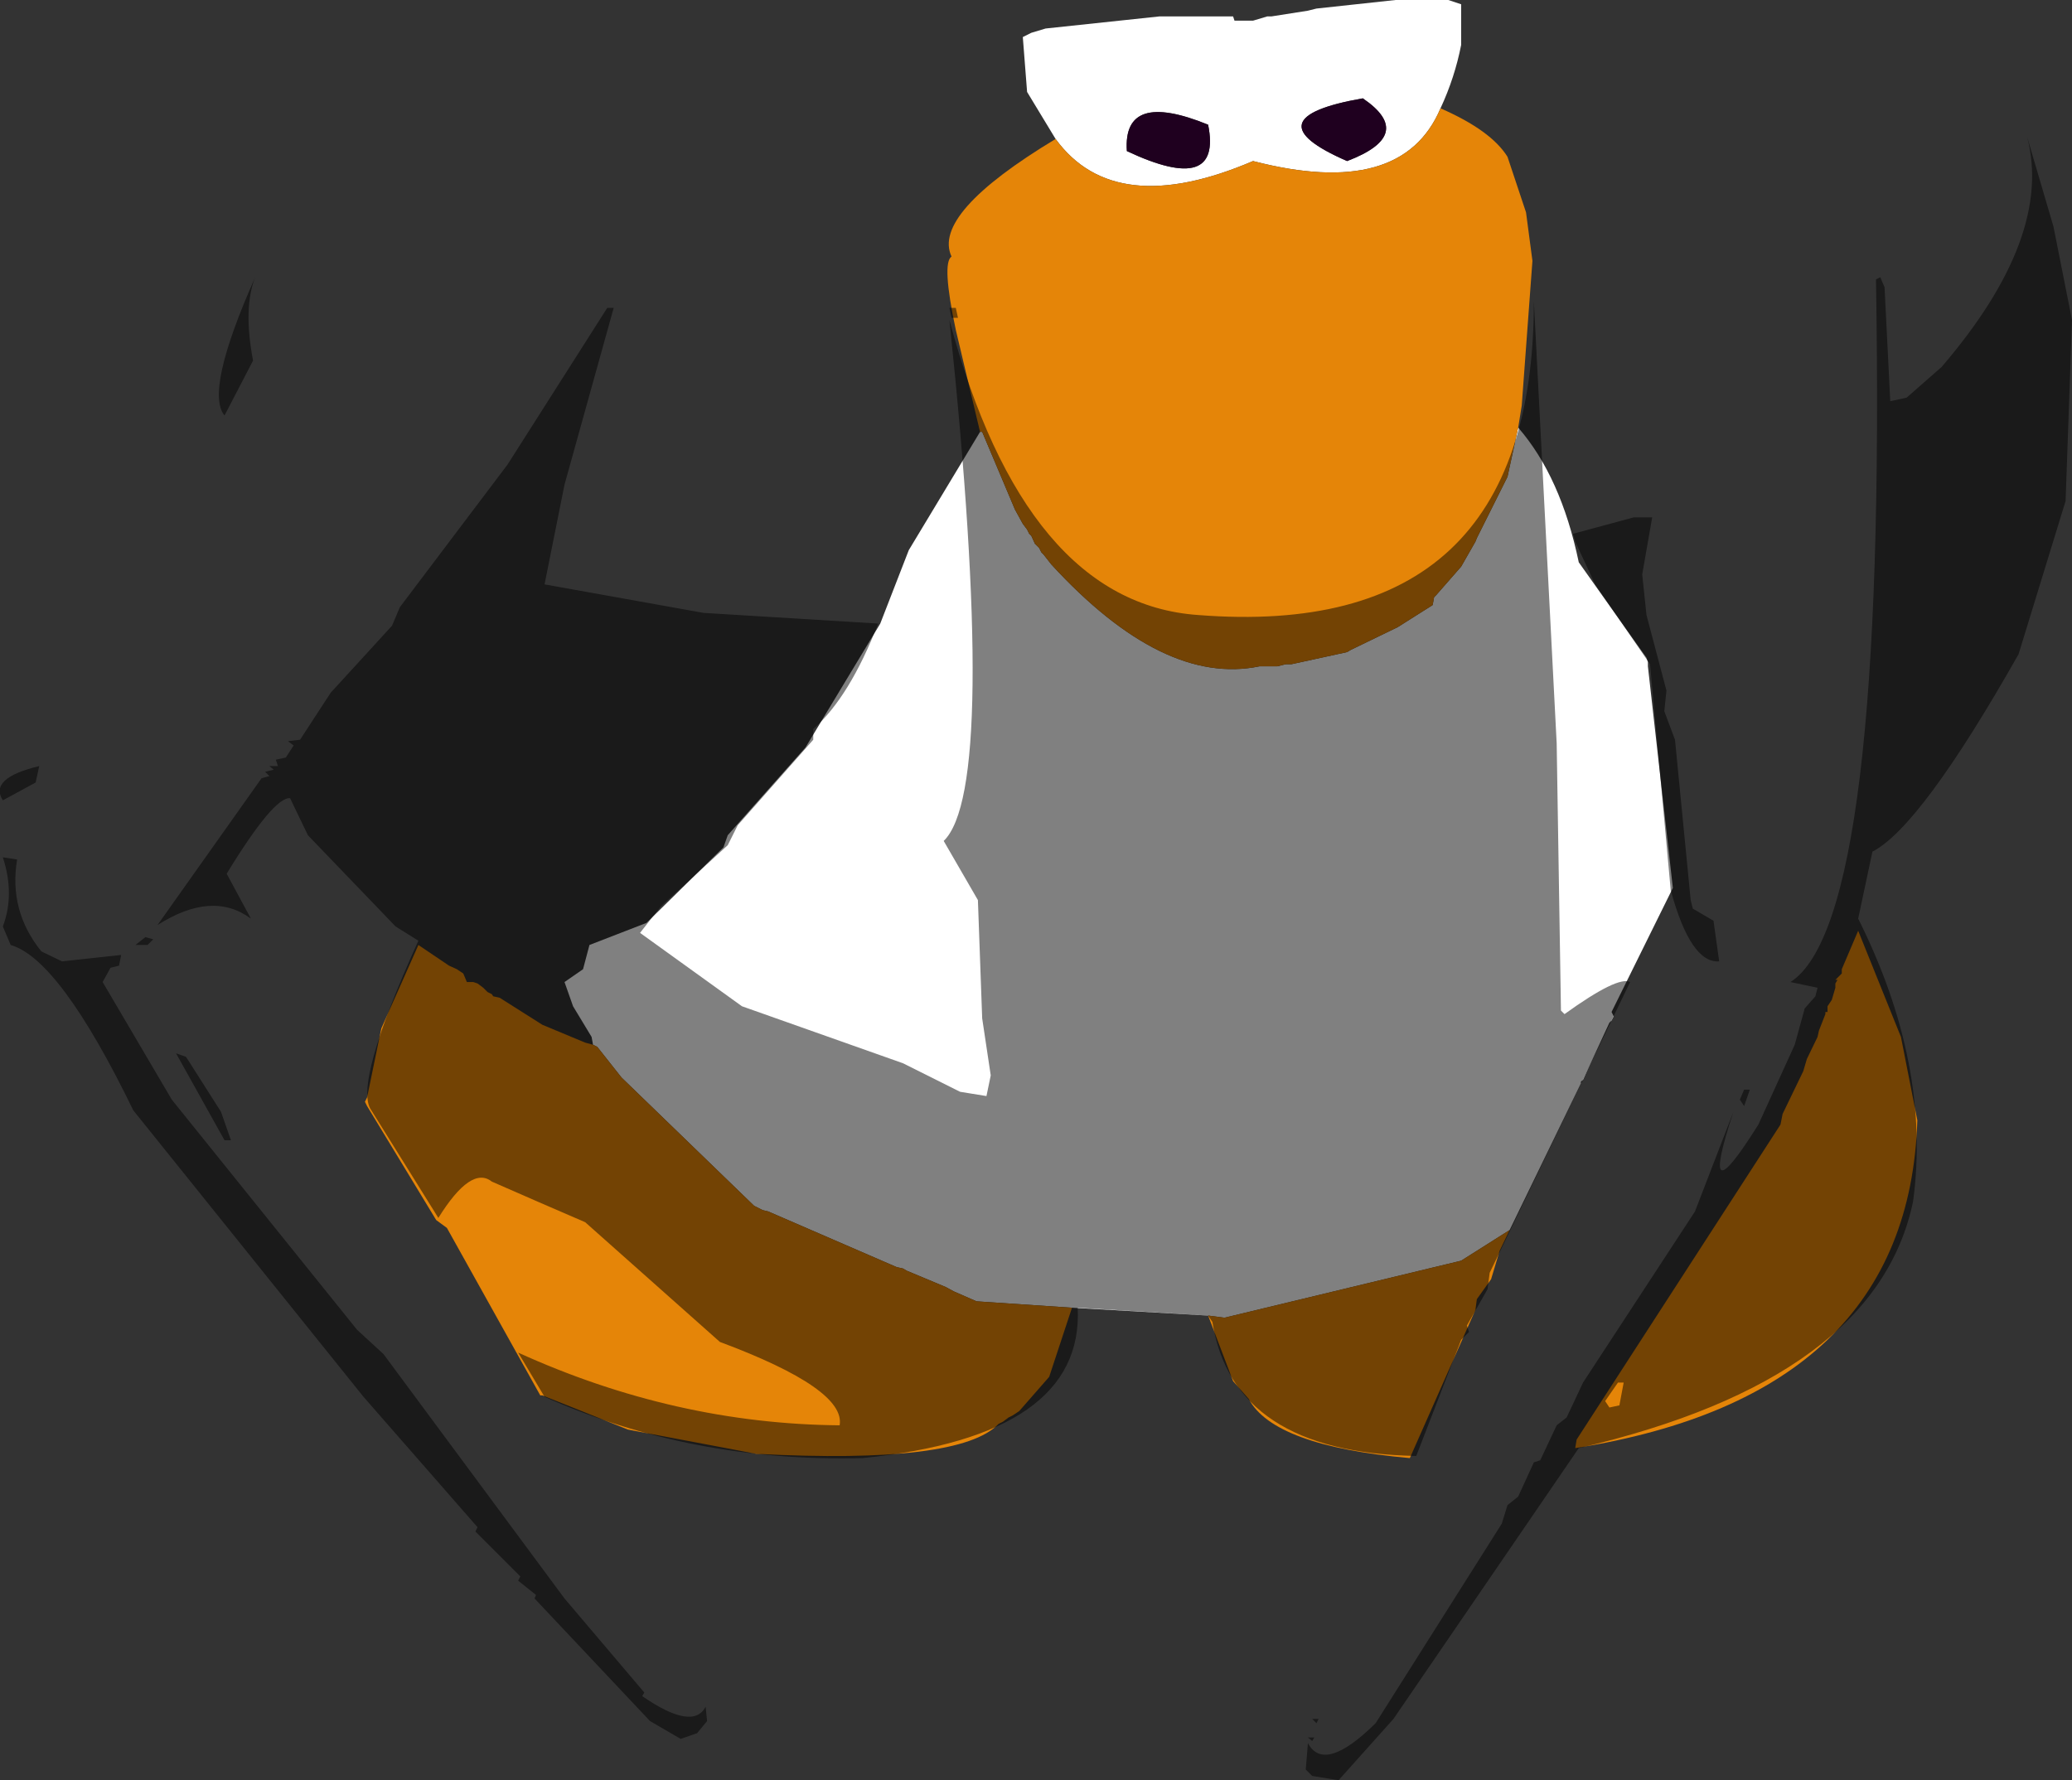 <?xml version="1.0" encoding="UTF-8" standalone="no"?>
<svg xmlns:ffdec="https://www.free-decompiler.com/flash" xmlns:xlink="http://www.w3.org/1999/xlink" ffdec:objectType="shape" height="124.9px" width="145.35px" xmlns="http://www.w3.org/2000/svg">
  <rect width="100%" height="100%" fill="#333333" stroke="none"/>
  <g transform="matrix(1.0, 0.0, 0.0, 1.0, 79.5, 1.9)">
    <path d="M-5.45 7.85 L-7.45 4.55 -7.75 0.7 -7.15 0.4 -6.15 0.1 1.85 -0.75 7.0 -0.75 7.1 -0.45 8.4 -0.45 9.4 -0.75 9.7 -0.75 12.25 -1.15 12.85 -1.3 18.4 -1.9 22.1 -1.9 23.0 -1.6 23.0 1.25 Q22.55 3.55 21.55 5.7 18.85 12.1 8.4 9.4 -1.3 13.55 -5.45 7.85 M27.0 28.1 Q30.0 31.55 31.25 37.55 L36.0 44.25 36.1 44.55 36.1 44.85 37.85 60.4 33.55 69.1 33.7 69.4 33.55 69.7 33.4 69.85 31.55 73.85 31.4 74.0 31.4 74.1 26.4 84.4 23.0 86.55 6.4 90.55 5.25 90.4 -4.3 89.85 -11.0 89.4 -12.6 88.7 -13.15 88.4 -15.9 87.25 -16.15 87.1 -16.6 87.0 -25.6 83.1 -26.0 83.0 -26.6 82.7 -35.9 73.7 -37.6 71.55 -37.9 71.4 -38.0 70.85 -39.3 68.7 -39.9 67.0 -38.6 66.1 -38.15 64.4 -34.15 62.85 -28.75 57.55 -28.45 56.7 -23.0 50.55 -17.75 41.85 -15.75 36.7 -10.75 28.4 -10.6 28.4 -8.3 33.85 -7.75 34.85 -7.45 35.25 -7.3 35.55 -7.15 35.7 -6.9 36.25 -6.6 36.55 -6.45 36.85 -6.3 37.0 -5.75 37.7 Q2.1 46.25 8.85 44.85 L10.1 44.85 10.7 44.7 11.1 44.7 15.0 43.85 15.25 43.7 18.55 42.1 21.0 40.55 21.1 40.0 21.25 39.85 23.0 37.85 24.0 36.1 24.1 35.85 26.25 31.55 27.0 28.1 M15.0 9.4 Q19.85 7.55 16.1 5.0 8.1 6.4 15.0 9.4 M5.25 6.85 Q-0.75 4.4 -0.45 8.7 6.25 11.85 5.25 6.85" fill="#ffffff" fill-rule="evenodd" stroke="none"/>
    <path d="M21.55 5.7 Q25.1 7.25 26.25 9.1 L27.55 13.0 28.0 16.4 27.25 26.55 27.0 28.1 26.25 31.55 24.1 35.85 24.0 36.1 23.0 37.85 21.25 39.85 21.1 40.0 21.0 40.55 18.55 42.1 15.25 43.7 15.0 43.85 11.1 44.7 10.7 44.7 10.1 44.85 8.85 44.85 Q2.1 46.25 -5.75 37.7 L-6.3 37.0 -6.45 36.85 -6.6 36.55 -6.9 36.25 -7.15 35.7 -7.3 35.55 -7.45 35.25 -7.75 34.85 -8.3 33.85 -10.6 28.4 -10.75 28.4 -12.45 21.25 Q-13.45 16.55 -12.75 16.1 -14.15 13.1 -5.45 7.85 -1.3 13.55 8.4 9.4 18.85 12.1 21.55 5.7 M26.4 84.4 L25.7 85.85 25.1 87.85 24.1 89.25 24.0 90.0 19.4 100.4 Q9.85 99.55 8.1 96.25 L7.0 95.0 5.25 90.4 6.4 90.55 23.0 86.55 26.4 84.4 M-4.3 89.85 L-5.9 94.7 -8.0 97.1 -8.45 97.4 -8.75 97.55 -9.15 97.85 -9.45 98.0 Q-12.15 100.85 -26.45 100.1 L-35.45 98.4 -41.45 96.0 -41.6 96.0 -48.15 84.25 -48.9 83.7 -53.75 75.7 -53.9 75.4 -53.75 75.1 -52.75 70.25 -50.15 64.4 -48.0 65.85 -47.45 66.1 -47.0 66.4 -46.75 67.0 -46.3 67.0 -46.0 67.1 -45.6 67.4 -45.3 67.7 -45.0 67.85 -44.9 68.0 -44.45 68.1 -41.45 70.0 -38.45 71.25 -37.9 71.4 -37.6 71.55 -35.9 73.7 -26.6 82.7 -26.0 83.0 -25.6 83.1 -16.6 87.0 -16.15 87.1 -15.9 87.25 -13.15 88.4 -12.6 88.7 -11.0 89.4 -4.3 89.85 M49.25 67.4 L49.25 67.1 49.4 66.85 49.25 66.85 49.7 66.4 49.7 66.1 50.85 63.4 53.85 70.85 55.0 76.7 Q54.4 96.0 31.0 99.7 L31.1 99.1 45.4 77.0 45.55 76.25 47.0 73.25 47.25 72.4 48.0 70.85 48.1 70.4 48.55 69.25 48.55 69.1 48.7 69.1 48.7 68.7 49.0 68.25 49.25 67.4" fill="#e58508" fill-rule="evenodd" stroke="none"/>
    <path d="M15.0 9.4 Q8.1 6.4 16.1 5.0 19.85 7.55 15.0 9.4 M5.25 6.85 Q6.25 11.85 -0.45 8.7 -0.75 4.4 5.25 6.85" fill="#1f001f" fill-rule="evenodd" stroke="none"/>
    <path d="M65.85 20.55 L65.4 33.25 62.1 44.0 Q55.25 56.1 51.85 57.85 L50.85 62.55 Q56.0 72.85 54.7 82.4 52.1 94.85 31.25 99.7 L18.25 118.7 14.4 123.0 12.55 122.7 12.1 122.25 12.25 120.4 Q13.4 122.55 17.0 119.0 L25.85 105.0 26.25 103.7 27.0 103.1 28.1 100.7 28.55 100.55 29.7 98.1 30.4 97.55 31.55 95.1 39.4 83.1 42.1 76.1 Q39.55 83.85 43.85 77.0 L46.4 71.4 47.1 68.85 47.85 68.0 48.0 67.4 46.1 67.0 Q52.85 62.7 52.1 17.7 L52.4 17.55 52.7 18.25 53.1 26.25 54.25 26.0 56.7 23.85 Q64.55 14.7 62.7 7.7 L64.55 14.0 65.85 20.55 M35.1 34.4 L36.4 34.4 35.7 38.4 36.0 41.25 37.4 46.55 37.25 48.0 38.0 50.0 39.1 61.25 39.25 61.85 40.7 62.7 41.1 65.55 Q39.1 65.7 37.7 60.55 L36.25 44.7 32.4 39.1 31.0 36.1 30.85 35.55 35.1 34.4 M28.1 19.25 L29.7 50.25 30.0 69.0 30.25 69.25 Q34.0 66.55 34.85 67.0 L25.0 87.4 24.85 88.55 23.4 91.1 23.55 91.55 23.0 92.1 19.85 100.25 Q7.0 100.0 5.55 90.85 L5.25 90.4 -3.9 89.85 Q-3.45 98.85 -19.0 100.4 -31.0 100.7 -41.3 96.1 L-43.15 93.0 Q-32.15 98.0 -20.6 98.1 -20.15 95.55 -29.0 92.25 L-38.45 83.85 Q-41.7 82.45 -45.0 81.0 -46.45 79.85 -48.75 83.55 L-53.45 76.0 Q-54.75 74.25 -50.15 64.1 L-51.75 63.1 -57.9 56.7 -59.15 54.1 Q-60.3 54.0 -63.6 59.4 L-61.9 62.55 Q-64.6 60.55 -68.45 63.0 L-61.15 52.7 -60.6 52.55 -60.9 52.25 -60.3 52.1 -60.6 51.85 -60.0 51.85 -60.15 51.4 -59.45 51.25 -58.9 50.4 -59.3 50.1 -58.45 50.0 -56.3 46.7 -52.0 42.0 -51.45 40.7 -43.9 30.7 -36.9 19.7 -36.45 19.7 -39.9 32.1 -41.3 39.1 -30.15 41.1 -17.9 41.85 Q-19.9 47.0 -22.45 49.25 L-22.45 50.0 -27.75 56.0 -28.45 57.4 -33.15 61.7 -34.6 63.55 -27.45 68.7 -16.15 72.7 -12.15 74.7 -10.3 75.0 -10.0 73.55 -10.6 69.55 -10.9 61.25 -13.3 57.1 Q-9.45 53.4 -12.9 20.55 -7.6 40.4 4.55 41.25 28.1 43.1 28.1 19.25 M34.0 95.1 L33.1 96.4 33.4 96.85 34.1 96.7 34.4 95.1 34.0 95.1 M42.85 75.7 L42.55 75.25 42.85 74.55 43.25 74.55 42.85 75.7 M12.55 120.25 L12.25 120.0 12.7 120.0 12.55 120.25 M13.0 118.7 L12.85 119.0 12.55 118.7 13.0 118.7 M-12.3 20.4 L-12.75 20.4 -12.9 19.7 -12.45 19.7 -12.3 20.4 M-61.75 23.4 L-63.75 27.25 Q-65.15 25.55 -61.6 17.55 -62.45 19.7 -61.75 23.4 M-77.0 53.0 L-79.3 54.25 Q-80.3 52.7 -76.75 51.85 L-77.0 53.0 M-79.3 58.25 L-78.3 58.4 Q-78.9 62.0 -76.6 64.85 L-75.15 65.55 -71.0 65.1 -71.15 65.85 -71.75 66.0 -72.3 67.0 -67.45 75.25 -54.45 91.4 -52.6 93.1 -39.9 110.25 -34.3 116.85 -34.45 117.1 Q-30.9 119.55 -30.0 117.85 L-29.9 118.85 -30.6 119.7 -31.75 120.1 -33.9 118.85 -42.0 110.25 -41.9 110.0 -43.15 109.0 -43.0 108.7 -46.15 105.55 -46.0 105.25 -54.0 96.1 -70.15 76.0 Q-75.3 65.4 -78.75 64.4 L-79.3 63.1 Q-78.45 60.85 -79.3 58.25 M-70.0 64.4 L-69.3 63.85 -68.75 64.0 -69.15 64.4 -70.0 64.4 M-66.45 72.25 L-64.0 76.1 -63.3 78.1 -63.75 78.1 -67.15 72.0 -66.45 72.25" fill="#000000" fill-opacity="0.498" fill-rule="evenodd" stroke="none"/>
  </g>
</svg>
